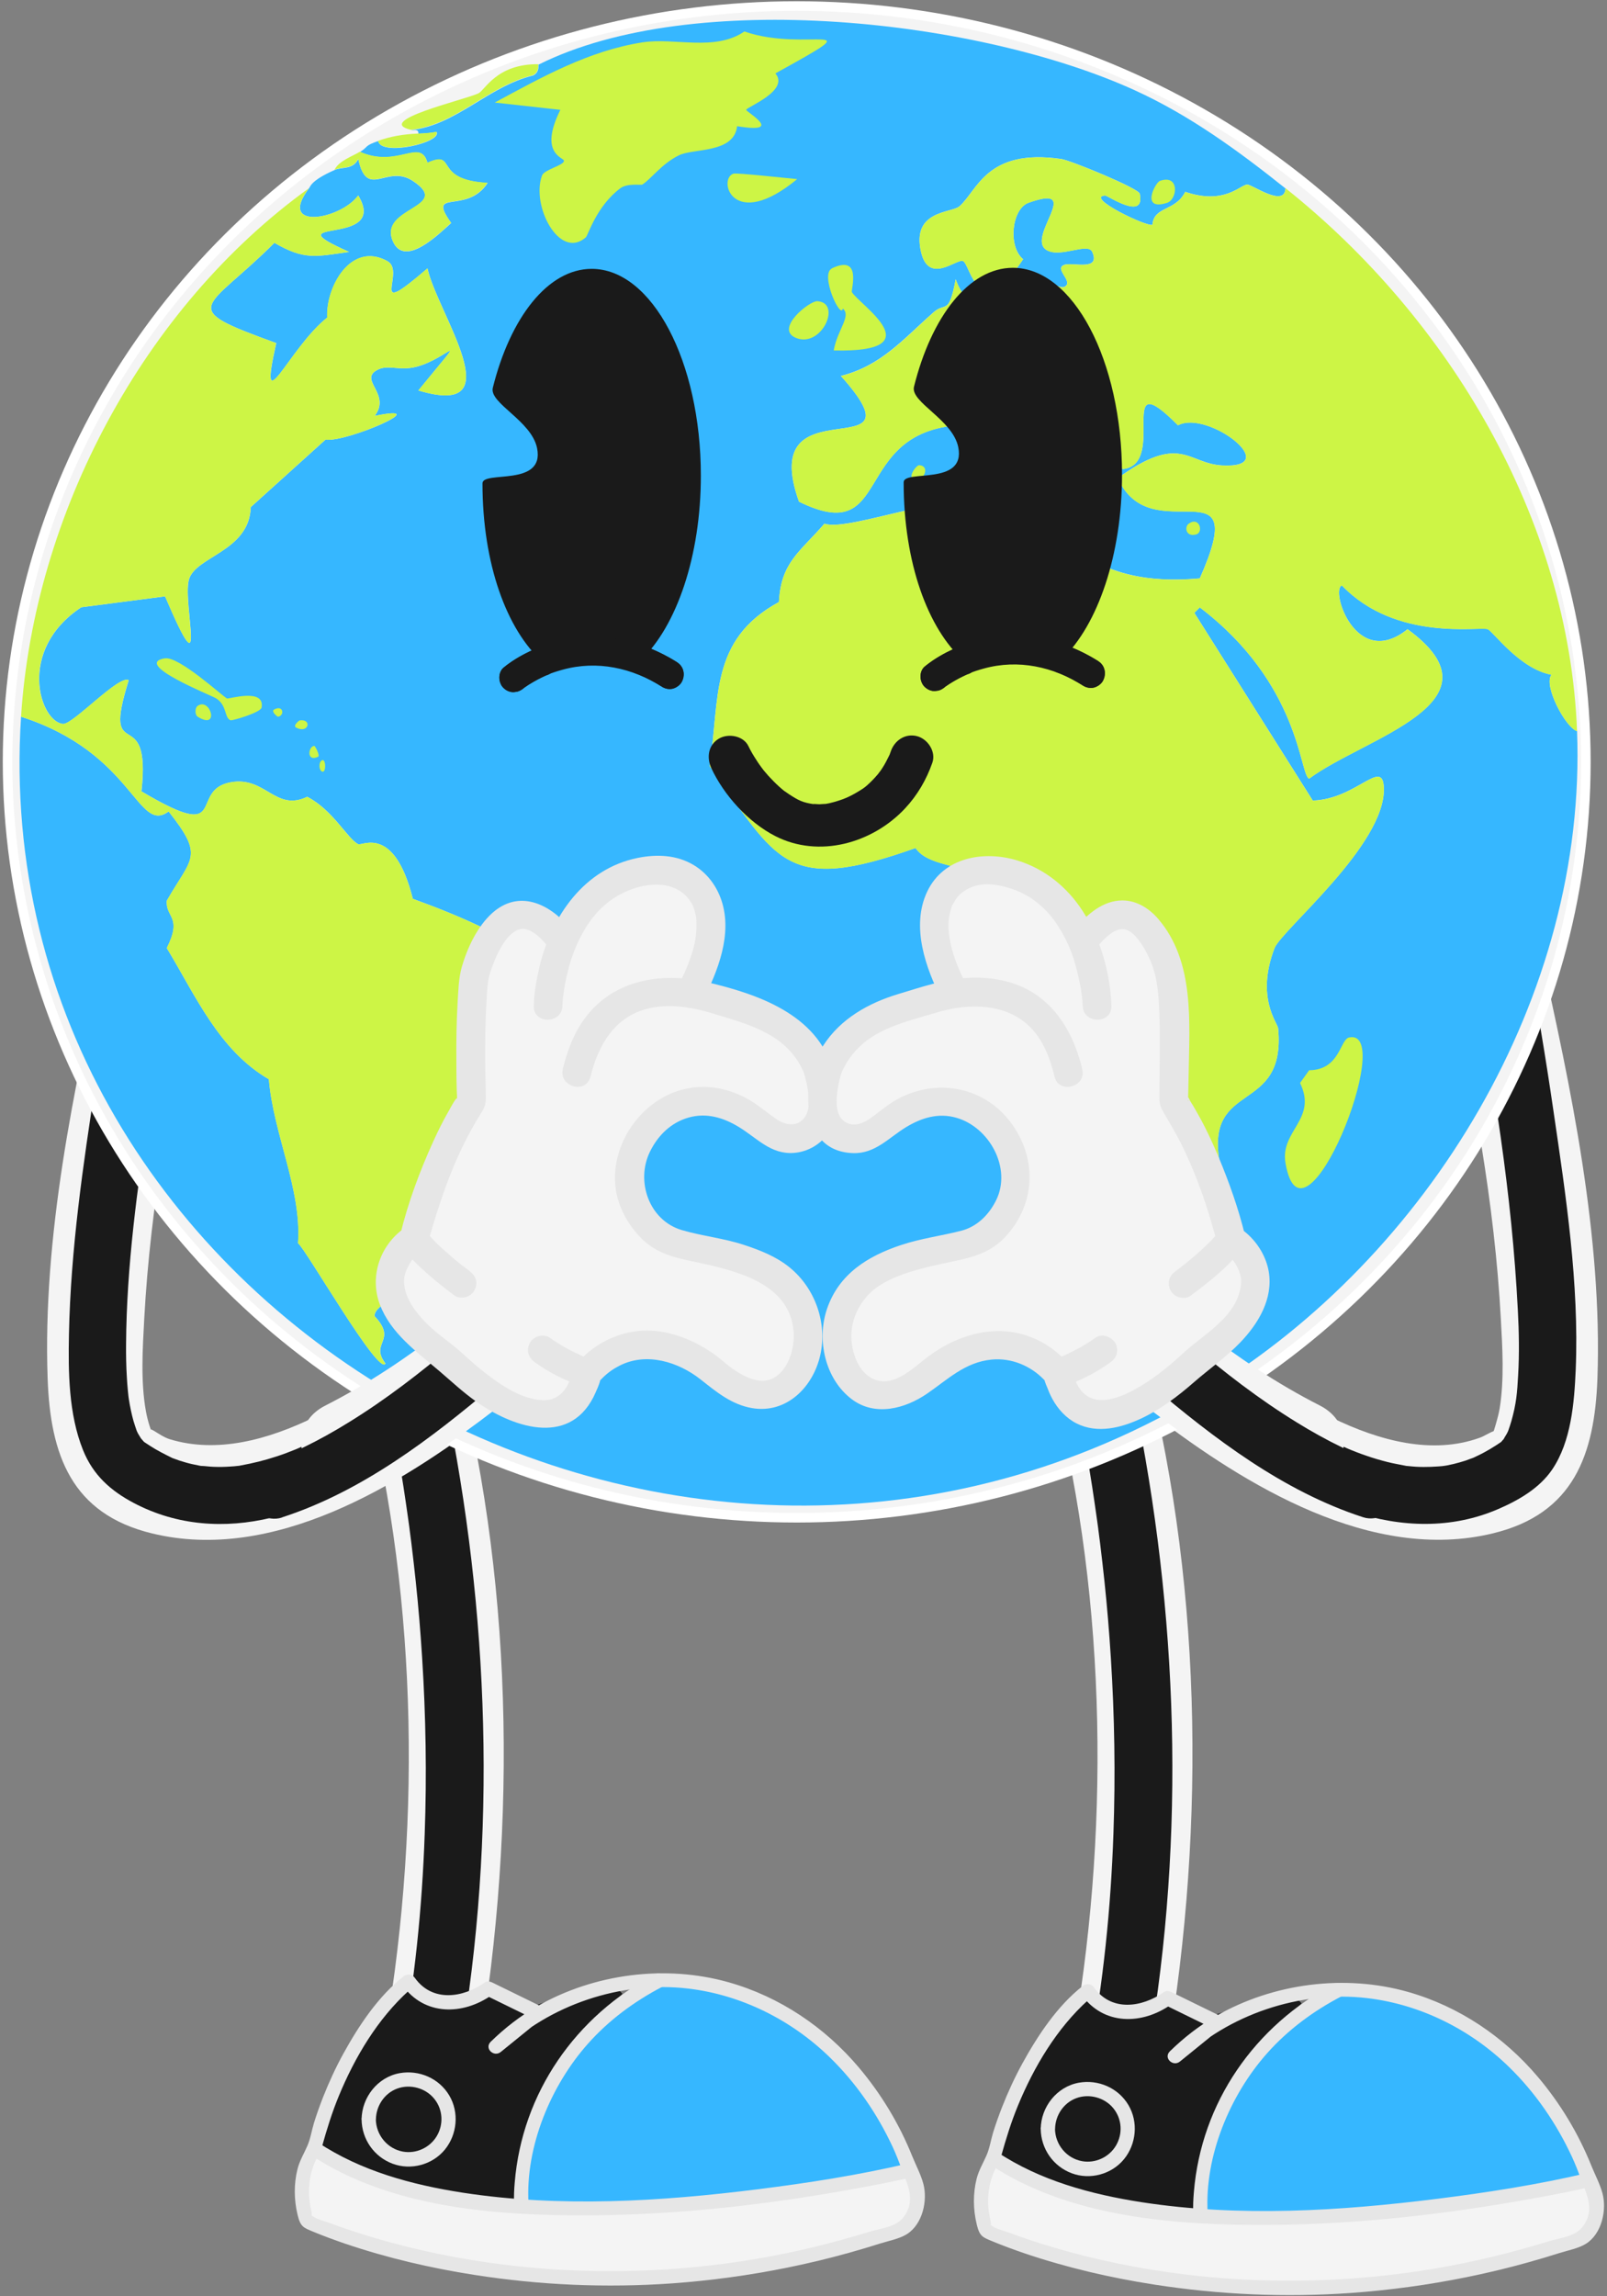 <?xml version="1.0" encoding="UTF-8"?><svg xmlns="http://www.w3.org/2000/svg" width="168" height="240" viewBox="0 0 168 240"><rect x="0" y="0" width="168" height="240" fill="#808080" stroke="none"/><defs><style>.cls-1{stroke:#fff;stroke-miterlimit:10;}.cls-1,.cls-2{fill:#f4f4f4;}.cls-3{fill:#cdf545;}.cls-4{fill:#36b7ff;}.cls-5{fill:#1a1a1a;}.cls-6{fill:#e6e6e6;}</style></defs><g id="legs"><path class="cls-2" d="M110.23,145.65c5.55,22.01,5.79,46.44,1.74,68.64-1.15,6.29,8.49,8.99,9.64,2.66,4.38-24.02,4.26-50.15-1.74-73.96-1.57-6.24-11.22-3.59-9.64,2.66h0Z"/><path class="cls-2" d="M38.23,145.65c5.55,22.01,5.79,46.44,1.74,68.64-1.15,6.29,8.49,8.99,9.64,2.66,4.38-24.02,4.26-50.15-1.74-73.96-1.57-6.24-11.22-3.59-9.64,2.66h0Z"/><path class="cls-5" d="M40.16,145.12c1.14,4.49,1.88,9.11,2.52,13.69.03.21.2,1.43.13.97.07.51.13,1.02.2,1.54.16,1.31.31,2.62.45,3.93.28,2.66.5,5.32.67,7.99.39,6.13.49,12.29.27,18.43-.27,7.78-1.06,15.52-2.5,23.17-.3,1.59.44,3.24,2.1,3.69,1.46.4,3.39-.49,3.69-2.1,4.2-22.39,3.65-45.8-.71-68.14-.31-1.59-.63-3.18-1.03-4.75-.95-3.74-6.74-2.16-5.79,1.6h0Z"/><path class="cls-5" d="M112.16,145.12c1.14,4.49,1.88,9.11,2.52,13.69.03.21.2,1.43.13.97.07.51.13,1.02.2,1.54.16,1.31.31,2.62.45,3.93.28,2.66.5,5.32.67,7.99.39,6.13.49,12.29.27,18.43-.27,7.78-1.06,15.52-2.5,23.17-.3,1.59.44,3.24,2.1,3.69,1.46.4,3.39-.49,3.69-2.1,4.2-22.39,3.65-45.8-.71-68.14-.31-1.59-.63-3.18-1.03-4.75-.95-3.74-6.74-2.16-5.79,1.6h0Z"/></g><g id="shoes"><path class="cls-5" d="M41.92,207s3.95,5.58,9.16.85l4.45,1.9,8.24-2.75,1.3,1.38-3.4,4.16-5.69,8.99-1.38,6.15-.11,2.58s-15.09.74-21.65-5.7l3.52-9.22,3.92-6.21,1.63-2.13Z"/><path class="cls-4" d="M54.29,231.13l.31-3.45s1.51-4.1,1.1-5.33,2.18-5,2.18-5l2.91-3.9,4.28-4.11,3.27-2.33s12.36-.87,18.66,7.63l3.4,3.39,3.57,5.94,1.42,3.35-2.1-.19-8,2-18,2"/><path class="cls-2" d="M34.2,225.7s13.5,6.75,29.8,5.09c0,0,27.63-2.72,30.47-3.69,0,0,2.03,1.66.93,5.34,0,0-31.5,12.74-63.3-.28,0,0-2.2-3.88,0-6.46l.76-1.14,1.34,1.14Z"/><path class="cls-6" d="M42.2,206.56c-2.66,2.08-4.72,5.2-6.32,8.11-.8,1.46-1.5,2.98-2.11,4.53-.34.87-.66,1.76-.94,2.66-.24.78-.37,1.67-.69,2.4-.36.83-.81,1.55-1.04,2.45-.39,1.56-.37,3.21.01,4.78.3,1.26.62,1.34,1.65,1.77,1.11.46,2.24.87,3.37,1.26,4.38,1.48,8.92,2.54,13.49,3.25,6.83,1.07,13.77,1.37,20.67.88,4.03-.29,8.04-.84,12-1.64,2.18-.44,4.35-.96,6.49-1.56,1.08-.3,2.15-.62,3.22-.96.89-.28,2.03-.49,2.82-.99,1.64-1.05,2.17-3.5,1.71-5.25-.25-.95-.79-1.97-1.17-2.91-1.35-3.36-3.25-6.5-5.58-9.26-3.56-4.21-8.26-7.38-13.58-8.89-6.63-1.88-14.08-.91-20.06,2.51-1.77,1.02-3.38,2.27-4.84,3.7-.7.69.33,1.66,1.06,1.06,1.46-1.19,2.93-2.37,4.39-3.56.36-.29.25-.98-.15-1.18-1.72-.84-3.43-1.68-5.15-2.52-.23-.11-.53-.16-.76,0-2.32,1.63-5.51,2.08-7.33-.49-.55-.78-1.85-.03-1.3.76,2.29,3.23,6.32,3.19,9.38,1.03h-.76c1.72.84,3.43,1.68,5.15,2.52l-.15-1.18c-1.46,1.19-2.93,2.37-4.39,3.56l1.06,1.06c5.03-4.92,12.59-7.45,19.6-6.62,5.56.66,10.78,3.28,14.78,7.17,2.76,2.68,4.97,5.9,6.59,9.38.37.8.68,1.61.99,2.43.67,1.74,1.42,3.31.1,4.97-.78.98-2.36,1.11-3.52,1.47-1.95.6-3.92,1.14-5.91,1.62-3.97.95-8,1.64-12.06,2.04-6.6.66-13.28.61-19.87-.18-4.76-.57-9.48-1.52-14.07-2.89-1.44-.43-2.86-.9-4.27-1.42-.66-.25-1.59-.45-2.05-.82-.05-.04-.13-.04-.17-.08,0,0-.03,0-.03-.02.28.32.02-.74,0-.83-.3-1.5-.18-3.11.39-4.53.25-.64.64-1.15.82-1.82.5-1.78,1.04-3.54,1.75-5.26,1.67-4.05,4.06-8.07,7.34-11.03.16-.14.32-.29.49-.42.76-.59-.31-1.65-1.06-1.06Z"/><path class="cls-6" d="M55.25,230.26c-.33-5.92,2.34-12.29,6.2-16.64,2.2-2.48,4.86-4.44,7.79-5.97.86-.45.1-1.74-.76-1.3-8.3,4.35-13.9,12.39-14.67,21.77-.06.71-.1,1.43-.06,2.14.05.96,1.55.97,1.5,0h0Z"/><path class="cls-6" d="M94.93,226.12c-5.15,1.21-10.41,2.03-15.66,2.69-10.18,1.28-20.72,1.93-30.91.36-5.29-.82-10.64-2.26-15.14-5.26-.81-.54-1.56.76-.76,1.3,8.38,5.58,19.44,6.38,29.21,6.33,9.34-.05,18.69-1.13,27.87-2.81,1.93-.35,3.86-.72,5.77-1.17.94-.22.54-1.67-.4-1.45h0Z"/><path class="cls-6" d="M37.8,221.52c.03,2.07,1.3,3.89,3.23,4.62s4.18.11,5.47-1.46,1.53-3.89.46-5.68-3.15-2.68-5.18-2.32c-2.31.42-3.95,2.53-3.98,4.83-.01.97,1.49.97,1.5,0,.02-1.41.89-2.73,2.23-3.22s2.95-.07,3.87,1.07.98,2.69.26,3.9-2.16,1.87-3.54,1.62c-1.63-.3-2.8-1.73-2.83-3.38-.01-.96-1.51-.97-1.5,0Z"/><path class="cls-5" d="M112.92,208s3.95,5.58,9.16.85l4.45,1.9,8.24-2.75,1.3,1.38-3.4,4.16-5.69,8.99-1.38,6.15-.11,2.58s-15.09.74-21.65-5.7l3.52-9.22,3.92-6.21,1.63-2.13Z"/><path class="cls-4" d="M125.29,232.13l.31-3.45s1.51-4.1,1.1-5.33,2.18-5,2.18-5l2.91-3.9,4.28-4.11,3.27-2.33s12.36-.87,18.66,7.63l3.4,3.39,3.57,5.94,1.42,3.35-2.1-.19-8,2-18,2"/><path class="cls-2" d="M105.2,226.7s13.5,6.75,29.8,5.09c0,0,27.63-2.72,30.47-3.69,0,0,2.03,1.66.93,5.34,0,0-31.5,12.74-63.3-.28,0,0-2.2-3.88,0-6.46l.76-1.14,1.34,1.14Z"/><path class="cls-6" d="M113.2,207.56c-2.66,2.08-4.72,5.2-6.32,8.11-.8,1.46-1.5,2.98-2.11,4.53-.34.87-.66,1.76-.94,2.66-.24.78-.37,1.67-.69,2.4-.36.83-.81,1.55-1.04,2.45-.39,1.56-.37,3.21.01,4.78.3,1.26.62,1.34,1.65,1.77,1.11.46,2.24.87,3.37,1.26,4.38,1.48,8.92,2.54,13.49,3.25,6.83,1.07,13.77,1.37,20.67.88,4.03-.29,8.04-.84,12-1.64,2.18-.44,4.35-.96,6.49-1.56,1.08-.3,2.15-.62,3.22-.96.89-.28,2.03-.49,2.82-.99,1.64-1.05,2.17-3.5,1.71-5.25-.25-.95-.79-1.97-1.17-2.91-1.35-3.36-3.25-6.5-5.58-9.26-3.56-4.21-8.26-7.38-13.58-8.89-6.63-1.88-14.08-.91-20.06,2.51-1.77,1.02-3.38,2.27-4.84,3.7-.7.69.33,1.66,1.06,1.06,1.46-1.19,2.93-2.37,4.39-3.56.36-.29.25-.98-.15-1.18-1.72-.84-3.43-1.68-5.15-2.52-.23-.11-.53-.16-.76,0-2.32,1.63-5.51,2.08-7.33-.49-.55-.78-1.85-.03-1.3.76,2.29,3.23,6.32,3.19,9.38,1.03h-.76c1.72.84,3.43,1.68,5.15,2.52l-.15-1.18c-1.46,1.19-2.93,2.37-4.39,3.56l1.06,1.06c5.03-4.92,12.59-7.45,19.6-6.62,5.56.66,10.78,3.28,14.78,7.17,2.76,2.68,4.97,5.9,6.59,9.38.37.8.68,1.61.99,2.43.67,1.74,1.42,3.31.1,4.97-.78.98-2.36,1.11-3.52,1.47-1.95.6-3.92,1.14-5.91,1.62-3.97.95-8,1.64-12.06,2.04-6.6.66-13.28.61-19.87-.18-4.76-.57-9.48-1.52-14.07-2.89-1.44-.43-2.86-.9-4.27-1.42-.66-.25-1.59-.45-2.05-.82-.05-.04-.13-.04-.17-.08,0,0-.03,0-.03-.02.28.32.02-.74,0-.83-.3-1.5-.18-3.11.39-4.53.25-.64.64-1.15.82-1.82.5-1.78,1.04-3.54,1.75-5.26,1.67-4.05,4.06-8.07,7.34-11.03.16-.14.32-.29.49-.42.76-.59-.31-1.65-1.06-1.06Z"/><path class="cls-6" d="M126.25,231.26c-.33-5.92,2.34-12.29,6.2-16.64,2.2-2.48,4.86-4.44,7.79-5.97.86-.45.1-1.74-.76-1.3-8.3,4.35-13.9,12.39-14.67,21.77-.06.71-.1,1.43-.06,2.14.05.96,1.55.97,1.5,0h0Z"/><path class="cls-6" d="M165.93,227.12c-5.15,1.21-10.41,2.03-15.66,2.69-10.18,1.28-20.72,1.93-30.91.36-5.29-.82-10.64-2.26-15.14-5.26-.81-.54-1.56.76-.76,1.3,8.38,5.58,19.44,6.38,29.21,6.33,9.34-.05,18.69-1.13,27.87-2.81,1.93-.35,3.86-.72,5.77-1.17.94-.22.54-1.67-.4-1.45h0Z"/><path class="cls-6" d="M108.8,222.52c.03,2.07,1.3,3.89,3.23,4.62s4.18.11,5.47-1.46,1.53-3.89.46-5.68-3.15-2.68-5.18-2.32c-2.31.42-3.95,2.53-3.98,4.83-.01.97,1.49.97,1.5,0,.02-1.41.89-2.73,2.23-3.22s2.95-.07,3.87,1.07.98,2.69.26,3.9-2.16,1.87-3.54,1.62c-1.63-.3-2.8-1.73-2.83-3.38-.01-.96-1.51-.97-1.5,0Z"/></g><g id="arms"><path class="cls-2" d="M10.97,99.3c-3.25,14.44-6.52,29.93-5.99,44.78.28,7.98,2.49,14.15,10.92,16.19,12.68,3.08,25.85-5,35.42-12.32,5.05-3.86.07-12.54-5.05-8.63-7.18,5.48-18.71,14.11-28.53,11.1-1.17-.36-2.56-1.77-1.74-.48-.16-.24-.54-1.31-.74-2.41-.57-3.14-.35-6.53-.18-9.69.65-12.05,2.89-24.12,5.53-35.87,1.41-6.27-8.23-8.94-9.64-2.66h0Z"/><path class="cls-5" d="M12.4,99.33c-.89,4.54-1.66,9.11-2.37,13.69-1.35,8.72-2.64,17.57-2.82,26.4-.08,3.99-.04,8.38,1.47,12.14,1.05,2.61,2.88,4.25,5.33,5.54,4.49,2.36,9.49,2.71,14.39,1.52,9.08-2.21,17.04-8.46,24.02-14.37,1.24-1.05,1.08-3.16,0-4.24-1.23-1.23-3-1.05-4.24,0-3.48,2.95-7.1,5.74-10.98,8.14-1.5.92-3.03,1.79-4.61,2.56-.36.17-.72.34-1.08.51-.18.08-.35.16-.53.23.11-.05.48-.2-.06.03-.66.27-1.32.52-2,.74-1.24.41-2.5.72-3.78.95-.78.14.5-.04-.26.04-.27.03-.55.06-.82.07-.56.04-1.12.05-1.68.03-.47-.01-.93-.09-1.4-.1.06,0,.59.11-.1-.02-.26-.05-.52-.1-.78-.16-.45-.1-.89-.23-1.33-.37-.21-.07-.42-.15-.64-.23-.73-.26.43.22-.13-.05-.79-.39-1.57-.78-2.31-1.26-.18-.12-.36-.24-.55-.36-.09-.06-.17-.14-.27-.19-.27-.13.27.42.2.15,0,0-.65-.77-.32-.31.27.36-.23-.42-.31-.56-.07-.13-.13-.27-.19-.4.05.1.2.59.03.06-.11-.33-.22-.65-.32-.98-.21-.75-.37-1.52-.49-2.3-.09-.62-.04-.31-.03-.18-.03-.23-.05-.46-.07-.68-.05-.48-.08-.96-.11-1.45-.07-1.14-.09-2.28-.08-3.42.05-8.19,1.19-16.39,2.39-24.35.77-5.09,1.61-10.18,2.6-15.24.31-1.59-.45-3.24-2.1-3.69-1.47-.4-3.38.5-3.69,2.1h0Z"/><path class="cls-2" d="M151.37,101.96c2.64,11.76,4.88,23.83,5.53,35.87.17,3.07.37,6.32-.12,9.37-.15.93-.65,2.48-.68,2.54-.22.39,1.11-.49.24-.23-.57.17-1.12.58-1.7.78-9.79,3.48-21.79-5.53-28.93-10.98-5.11-3.91-10.1,4.78-5.05,8.63,9.58,7.32,22.74,15.4,35.42,12.32,8.43-2.04,10.63-8.21,10.92-16.19.52-14.85-2.75-30.34-5.99-44.78-1.41-6.28-11.05-3.62-9.64,2.66h0Z"/><path class="cls-5" d="M153.8,100.92c2.35,11.95,4.26,23.89,4.88,36.03.12,2.26.16,4.53.03,6.79-.1,1.86-.19,2.96-.71,4.8-.09.33-.21.65-.32.98-.05.15-.25.51.03-.06-.07.13-.12.27-.19.4-.12.21-.26.41-.37.63-.18.35.39-.4.12-.14-.1.09-.23.22-.31.33-.21.31.5-.32-.06.05-.18.12-.36.25-.54.36-.39.25-.79.49-1.2.71-.36.2-.74.37-1.11.55-.7.34.42-.13-.05.02-.27.09-.53.2-.79.29-.41.13-.82.25-1.24.35-.23.05-.46.1-.69.15-.37.07-.89.11-.18.05-1.02.09-2.03.15-3.06.09-.27-.02-.55-.04-.82-.07-.84-.08.25.07-.26-.03-.63-.13-1.26-.23-1.89-.39-.76-.19-1.51-.41-2.25-.67-.33-.11-.66-.23-.99-.36-.17-.06-.34-.13-.51-.2-.03-.01-.85-.36-.32-.13-1.72-.75-3.39-1.63-5.02-2.58-4.34-2.55-8.35-5.62-12.19-8.87-1.24-1.05-3.03-1.21-4.24,0-1.07,1.07-1.24,3.19,0,4.24,6.53,5.53,13.68,11.02,21.91,13.76,4.99,1.66,10.29,1.83,15.15-.27,2.14-.92,4.33-2.18,5.66-4.14,1.99-2.94,2.31-6.99,2.46-10.43.37-8.98-1.02-18.14-2.32-27-.82-5.63-1.75-11.25-2.84-16.84-.31-1.59-2.21-2.5-3.69-2.1-1.66.46-2.41,2.1-2.1,3.69h0Z"/></g><g id="white_circle"><ellipse class="cls-1" cx="83.29" cy="79.63" rx="82.5" ry="79"/></g><g id="Earth"><path class="cls-3" d="M56.29,6.72c-.06.03.15.77-.57,1.14-4.71,1.15-8.03,5.19-12.76,5.71-3.94-.94,5.57-3.12,7.05-3.81.7-.33,1.89-3.1,6.29-3.05Z"/><path class="cls-4" d="M134.39,19.67c-.08,2.08-3.48-.4-4-.38-.74.02-2.36,2.16-6.48.76-1.05,2.07-3.26,1.48-3.43,3.43-.48.31-7.11-2.88-4.95-3.05.23-.02,4.24,2.73,3.62-.19-.12-.56-7.22-3.48-8.19-3.62-7.88-1.15-8.78,3.34-10.67,4.95-.83.71-5.01.39-4,4.76.8,3.47,3.72.68,4.38.95.79.32,1.58,6.93,6.29-.19-1.61-1.32-1.2-5.27.57-5.9,5.92-2.11-.36,3.63,1.9,4.95,1.45.85,4.3-.85,4.76.19.89,2.02-1.98,1.08-2.86,1.33-1.27.37.95,1.74,0,2.29-.59.34-1.81-.79-1.9-.76-.56.17-7.25,6.37-9.52,0-.7,3.8-1.07,2.36-2.29,3.43-3.21,2.82-5.46,5.59-9.71,6.67,9.1,10.18-8.97.33-4.38,13.14,9.88,4.85,5.35-7.22,16.76-8,12.41,9.7,3.72,5.01,3.62,7.05,0,.18,2.51,1.78,2.86,2.1-.42-2.69,1.81-1.34,2.48-4.38-10.77-7.9-4.93-8.11.38-1.52.71.88,3.28,6.56,4,6.67,3.85.57-.24-4.47-.19-4.76.37-2.38,3.72-.53,4-.57,4.68-.61-.97-11.31,5.71-4.57,3.1-1.67,11.22,4.58,4.57,4.19-3.56-.21-4.32-3.41-10.86,1.33,3.52,7.86,14.12-2.03,8.57,10.48-12.06,1.07-11.67-5.4-14.48.38-12.47-4.36-7.68-5.39-8.57-7.43-1.26-2.9-13.55,2.28-16.19,1.33-2.55,2.95-4.55,4.03-4.76,8.19-7.29,3.97-6.16,10.06-7.24,17.14,7.11,9.93,7.89,13.42,21.52,8.57,1.32,1.92,4.85,1.65,5.9,2.86,2.03,2.32-.35,4.15,0,5.71.05.22,2.69,2.65,3.05,3.43,5.76,12.43-5.21,11.04,2.29,20.57-.98,5.43,4.52,7.95,3.05,12.19.42,1.66,6.9.61,8.19.19,5.34-1.75,5.56-9.33,9.33-12-1.6-8.81,6.95-4.97,6.1-14.1-.05-.57-2.36-3.21-.38-8.38.72-1.89,11.66-10.83,11.43-16.76-.12-3.19-2.86,1.19-7.43,1.33l-12.38-19.62.57-.57c10.55,8.03,10.42,17.51,11.43,17.9,5.78-4.3,20.79-7.97,10.29-15.62-5.42,4.35-8.12-4.18-6.86-4.57,5.67,5.92,14.44,4.25,15.24,4.57.57.23,3.34,4.16,6.67,4.76-.88,1.07,1.43,5.49,2.67,5.9,1.05,27.66-15.48,54.83-38.67,68.95C70.66,179.21-1.77,136.9,2.2,74.91c11.81,3.79,12.16,12.33,15.43,9.9,3.76,4.76,2.43,4.75-.19,9.33-.14,1.77,1.66,1.65,0,4.95,3,4.95,5.44,10.67,10.67,13.71.49,5.78,3.45,11.53,3.05,17.14.81.59,8.49,13.99,9.14,12.57-1.69-2.2,1.3-2.35-1.14-4.95-.02-1.17,2.48-1.57.76-2.67,5.12-1.6,2.56-4.39,6.1-6.1.06-4.2,3.22-3.42,2.67-9.9,1.67-2.13,4.07-.5,5.33-3.43.79-2.93.07-6.92.38-8,.66-2.26,10.5-5.62-11.24-13.52-1.95-7.76-5.3-5.5-5.71-5.71-1.13-.57-2.66-3.59-5.33-4.95-3.34,1.59-4.36-2.18-8-1.52-4.48.81.05,6.52-9.33.95,1.07-9.68-4.26-2.29-1.33-11.62-.99-.61-5.84,4.65-6.86,4.57-2.4-.18-4.9-7.69,1.9-12.19l8.76-1.14c4.55,10.66,1.83.83,2.48-1.71.63-2.48,6.32-2.94,6.48-7.62l7.81-7.05c2.16.33,11.75-3.84,5.14-2.48,1.74-2.26-1.61-3.71.19-4.76,1.2-.7,2.32.11,4.19-.38,3.31-.87,5.76-4.34.19,2.48,10.05,3.03,1.97-8.08.95-12.76-6.46,5.57-2.17.35-4.19-.76-3.82-2.11-6.45,2.75-6.29,5.9-4.05,3.22-7.3,11.43-5.33,2.67-10.57-3.83-7.39-3.29-.19-10.48,3.15,1.82,4.26,1.45,7.81.95-8.44-3.76,4.29-.38.95-5.9-1.85,2.54-8.53,3.7-5.14-.76.13-.1.08-.76,2.67-1.9.83-.37,1.87.01,2.48-1.14.93,4.3,2.98.47,5.71,2.29,4.22,2.8-3.63,2.72-2.1,6.29,1.23,2.86,4.87-.81,6.1-1.9-2.64-3.72,1.62-.79,3.81-4.19-5.83-.28-3.1-3.49-6.29-2.1-.73-2.66-3.08.61-7.05-1.14.94-.59.4-.62,1.9-1.14.28,1.63,6.7.17,6.1-.95-.65.13-1.23.16-1.9.19.02-.57-.45-.31-.76-.38,4.73-.52,8.05-4.56,12.76-5.71.72-.37.51-1.11.57-1.14,16.2-8.09,46.11-4.7,62.29,2.67,5.8,2.64,10.87,6.35,15.81,10.29Z"/><path class="cls-3" d="M37.63,15.86c3.96,1.75,6.31-1.52,7.05,1.14,3.18-1.4.45,1.81,6.29,2.1-2.19,3.4-6.45.48-3.81,4.19-1.22,1.09-4.86,4.76-6.1,1.9-1.54-3.57,6.32-3.49,2.1-6.29-2.74-1.82-4.78,2.02-5.71-2.29-.61,1.15-1.65.77-2.48,1.14.44-.94,1.93-1.44,2.67-1.9Z"/><path class="cls-3" d="M39.53,14.72c1.31-.46,2.54-.69,4.19-.76.67-.03,1.25-.06,1.9-.19.61,1.12-5.81,2.58-6.1.95Z"/><path class="cls-3" d="M77.82,3.29c6.54,2.27,13.9-1.49,3.24,4.38,1.53,1.81-3.04,3.53-3.05,3.81,0,.23,4.13,2.54-.95,1.71-.32,2.87-4.6,2.29-6.1,3.05-1.82.91-2.85,2.43-3.81,3.05-.13.09-1.54-.17-2.29.38-2.52,1.88-3.38,4.94-3.62,5.14-2.77,2.42-5.75-3.36-4.57-6.48.23-.61,2.29-1.05,2.29-1.52,0-.36-2.68-.71-.38-5.33l-6.86-.76c4.95-2.67,9.82-5.41,15.43-6.29,3.36-.53,7.58.98,10.67-1.14Z"/><path class="cls-3" d="M141.06,108.43c4.98-1-4.85,23.67-6.67,13.14-.59-3.4,3.37-4.58,1.52-8.38l.95-1.33c3.24-.03,3.21-3.23,4.19-3.43Z"/><path class="cls-3" d="M86.96,28.05c3.21-1.53,1.98,2.28,2.1,2.48.74,1.3,8.68,6.34-1.9,6.1.37-2.16,1.88-3.61.95-4.38-.22,1.19-2.42-3.58-1.14-4.19Z"/><path class="cls-3" d="M17.25,68.81c1.47-.24,6.12,4.05,6.48,4.19.2.08,3.98-1.13,3.62.95-.09.52-3.07,1.39-3.24,1.33-.67-.22-.35-1.56-1.52-2.29-.57-.35-8.84-3.62-5.33-4.19Z"/><path class="cls-3" d="M76.67,18.15c.32-.11,5.64.48,6.67.57-6.74,5.55-8.34.01-6.67-.57Z"/><path class="cls-3" d="M85.44,31.48c2.64.15.41,5.01-2.29,3.81-2.14-.96,1.47-3.85,2.29-3.81Z"/><path class="cls-3" d="M121.25,18.91c2.09-.75,1.86,1.94.76,2.29-2.82.9-1.23-2.12-.76-2.29Z"/><path class="cls-3" d="M100.29,45.96c.75-.16,1.35,4.21,0,4.57v-4.57Z"/><path class="cls-3" d="M20.67,73.77c1.33-.91,2.34,2.6,0,1.14-.31-.19-.31-.93,0-1.14Z"/><path class="cls-3" d="M96.1,48.62c1.13.07.56,1.58-.38,1.52-1.03-.06.06-1.54.38-1.52Z"/><path class="cls-3" d="M124.29,54.72c1.11-.77,1.56.92.76,1.14-1.09.3-1.26-.8-.76-1.14Z"/><path class="cls-3" d="M31.34,75.29c1.32-.17.92,1.44-.38.76-.38-.2.3-.75.38-.76Z"/><path class="cls-3" d="M32.87,77.96c.06,0,.63,1.03.38,1.14-1.27.58-1.01-1.15-.38-1.14Z"/><path class="cls-3" d="M28.67,74.15c.98-.52,1.1.68.38.76-.04,0-.77-.56-.38-.76Z"/><path class="cls-3" d="M33.63,79.48c.47-.32.5,1.46,0,1.14-.29-.18-.33-.92,0-1.14Z"/><path class="cls-3" d="M134.39,19.67c17.04,13.56,29.63,34.54,30.48,56.76-1.24-.42-3.55-4.83-2.67-5.9-3.33-.6-6.1-4.53-6.67-4.76-.8-.32-9.56,1.35-15.24-4.57-1.26.39,1.44,8.92,6.86,4.57,10.5,7.65-4.51,11.32-10.29,15.62-1.01-.39-.88-9.88-11.43-17.9l-.57.57,12.38,19.62c4.57-.14,7.31-4.52,7.43-1.33.23,5.93-10.71,14.87-11.43,16.76-1.98,5.17.33,7.81.38,8.38.86,9.13-7.7,5.29-6.1,14.1-3.77,2.67-4,10.25-9.33,12-1.29.42-7.77,1.47-8.19-.19,1.47-4.24-4.03-6.76-3.05-12.19-7.5-9.53,3.48-8.15-2.29-20.57-.36-.78-3-3.2-3.05-3.43-.35-1.57,2.03-3.39,0-5.71-1.05-1.2-4.58-.94-5.9-2.86-13.64,4.85-14.42,1.36-21.52-8.57,1.08-7.08-.05-13.18,7.24-17.14.21-4.16,2.21-5.24,4.76-8.19,2.64.95,14.93-4.23,16.19-1.33.89,2.04-3.89,3.06,8.57,7.43,2.8-5.78,2.41.69,14.48-.38,5.55-12.5-5.05-2.62-8.57-10.48,6.54-4.75,7.3-1.54,10.86-1.33,6.65.39-1.47-5.86-4.57-4.19-6.69-6.74-1.03,3.96-5.71,4.57-.28.04-3.63-1.8-4,.57-.05.3,4.04,5.33.19,4.76-.72-.11-3.29-5.79-4-6.67-5.31-6.59-11.15-6.38-.38,1.52-.67,3.04-2.89,1.69-2.48,4.38-.34-.31-2.87-1.92-2.86-2.1.11-2.03,8.79,2.65-3.62-7.05-11.41.78-6.88,12.85-16.76,8-4.59-12.82,13.48-2.97,4.38-13.14,4.26-1.07,6.51-3.84,9.71-6.67,1.22-1.07,1.58.37,2.29-3.43,2.28,6.37,8.96.17,9.52,0,.1-.03,1.31,1.1,1.9.76.95-.54-1.27-1.91,0-2.29.88-.26,3.75.69,2.86-1.33-.46-1.04-3.31.66-4.76-.19-2.27-1.33,4.02-7.06-1.9-4.95-1.77.63-2.18,4.59-.57,5.9-4.71,7.12-5.5.51-6.29.19-.66-.27-3.58,2.52-4.38-.95-1.01-4.37,3.17-4.06,4-4.76,1.89-1.61,2.79-6.11,10.67-4.95.97.14,8.07,3.06,8.19,3.62.62,2.92-3.38.17-3.62.19-2.16.17,4.48,3.35,4.95,3.05.17-1.94,2.37-1.36,3.43-3.43,4.11,1.4,5.74-.74,6.48-.76.52-.01,3.92,2.46,4,.38Z"/><path class="cls-3" d="M2.2,74.91c1.36-21.17,12.77-42.75,30.1-55.24-3.39,4.47,3.29,3.3,5.14.76,3.34,5.52-9.39,2.15-.95,5.9-3.55.5-4.66.87-7.81-.95-7.19,7.19-10.38,6.65.19,10.48-1.97,8.76,1.29.55,5.33-2.67-.17-3.16,2.46-8.02,6.29-5.9,2.02,1.11-2.27,6.34,4.19.76,1.02,4.68,9.1,15.79-.95,12.76,5.57-6.81,3.12-3.35-.19-2.48-1.87.49-2.99-.32-4.19.38-1.8,1.05,1.55,2.5-.19,4.76,6.61-1.37-2.98,2.81-5.14,2.48l-7.81,7.05c-.15,4.68-5.85,5.14-6.48,7.62-.65,2.55,2.07,12.37-2.48,1.71l-8.76,1.14c-6.81,4.5-4.31,12.01-1.9,12.19,1.02.07,5.87-5.18,6.86-4.57-2.92,9.32,2.4,1.94,1.33,11.62,9.38,5.57,4.85-.14,9.33-.95,3.64-.66,4.66,3.12,8,1.52,2.67,1.37,4.2,4.38,5.33,4.95.42.21,3.77-2.05,5.71,5.71,21.74,7.9,11.9,11.27,11.24,13.52-.31,1.08.41,5.07-.38,8-1.26,2.93-3.66,1.3-5.33,3.43.55,6.48-2.6,5.7-2.67,9.9-3.53,1.7-.97,4.49-6.1,6.1,1.71,1.1-.79,1.5-.76,2.67,2.44,2.6-.55,2.75,1.14,4.95-.65,1.42-8.33-11.98-9.14-12.57.4-5.61-2.56-11.36-3.05-17.14-5.23-3.04-7.66-8.76-10.67-13.71,1.66-3.3-.14-3.18,0-4.95,2.62-4.58,3.95-4.58.19-9.33-3.27,2.43-3.62-6.12-15.43-9.9Z"/><path class="cls-3" d="M24.87,83.29c.68-.36.8,1.27.38,1.52-.18.1-1.02-1.19-.38-1.52Z"/></g><g id="arms-2"><path class="cls-2" d="M39.07,155.53c4.46-2.27,8.59-5.05,12.54-8.1,2.13-1.65,3.28-4.3,1.79-6.84-1.23-2.1-4.69-3.45-6.84-1.79-3.95,3.05-8.09,5.84-12.54,8.1-5.74,2.92-.68,11.55,5.05,8.63h0Z"/><path class="cls-5" d="M29.49,158.59c8.36-2.71,15.61-8.25,22.23-13.86,1.24-1.05,1.08-3.16,0-4.24-1.23-1.23-3-1.05-4.24,0-3.52,2.98-7.08,5.74-11.04,8.18-1.52.94-3.07,1.81-4.68,2.59-.37.18-.74.35-1.12.52-.18.08-.36.16-.55.24.62-.28.1-.04-.04.01-.72.28-1.44.55-2.17.79-1.54.5-2.54,2.08-2.1,3.69.42,1.51,2.14,2.6,3.69,2.1h0Z"/><path class="cls-2" d="M137.96,146.89c-4.46-2.27-8.59-5.05-12.54-8.1-2.14-1.65-5.6-.33-6.84,1.79-1.51,2.58-.35,5.19,1.79,6.84,3.95,3.05,8.09,5.84,12.54,8.1,5.72,2.91,10.79-5.71,5.05-8.63h0Z"/><path class="cls-5" d="M144.09,152.8c-.7-.23-1.38-.47-2.06-.74-.08-.03-.68-.28-.28-.11s-.22-.1-.29-.13c-.37-.17-.75-.34-1.11-.52-1.64-.79-3.24-1.68-4.79-2.64-3.96-2.44-7.52-5.19-11.04-8.18-1.24-1.05-3.03-1.21-4.24,0-1.07,1.07-1.24,3.19,0,4.24,6.62,5.61,13.87,11.15,22.23,13.86,1.54.5,3.27-.58,3.69-2.1.45-1.62-.55-3.19-2.1-3.69h0Z"/></g><g id="hands-2"><path class="cls-2" d="M43.28,139.51l-2.31-4.99,1.39-4.24,2.42-5.65,2-7,2-3,.42-4.88.47-8.13,2.12-4.99,3-1,4,2,3.14-3.89,3.87-2.3,4.39-.36,3.6,3.55-.05,3.39.05,5.61,1,1,5,1,3,3,3,3.49-.61,5.73-2.23,1.16-7.78-3.74s-5.38-.64-5.38.36-2.79,3.37-2.79,3.37l-1.21,5.63,2,5s5,1,6,1,5,2,5,2l4,3,1,4-.32,3.91-2.68,2.09-4.93-1.24-5.38-3.28-5.69-.48-3.38,2.47-1.62,4.53-3.09.49-6.38-3.07-3.41-2.41-3.63-3.13Z"/><path class="cls-6" d="M61.74,112.52c.8-3.31,2.54-6.29,6.05-7.12,2.21-.52,4.48-.15,6.61.49,3.57,1.09,7.52,2.04,9.36,5.64.23.45.26.53.41,1.05.05.18.26,1.18.12.43.22,1.22.65,3.12-.44,4.08-.78.69-1.87.43-2.65-.1-1.16-.79-2.16-1.71-3.43-2.34-2.01-1-4.19-1.34-6.39-.78-4.49,1.15-7.74,5.99-6.98,10.59.3,1.82,1.26,3.51,2.52,4.84,1.95,2.05,4.42,2.27,7.03,2.87,3.86.89,8.66,2.34,9.02,7.03.13,1.71-.57,4.15-2.28,4.91-1.26.56-2.7-.14-3.76-.82-.83-.52-1.43-1.15-2.26-1.74-1.92-1.36-4.14-2.32-6.51-2.47-2.76-.17-5.57,1.01-7.46,3.01-.76.8-.88,1.86-1.43,2.8-.59.99-1.42,1.48-2.49,1.45-2.38-.06-4.78-1.81-6.58-3.26-.68-.55-1.31-1.14-1.96-1.72-1.18-1.07-2.53-1.91-3.66-3.06-1.05-1.07-2.13-2.42-2.31-3.96-.11-.9.13-1.53.57-2.27.24-.41.15-.27.55-.68.13-.13.88-.77.42-.41.52-.4.83-.8,1.02-1.44,1-3.46,2.11-6.87,3.73-10.1.52-1.05,1.09-2.08,1.72-3.07.34-.54.51-.95.51-1.56,0-1.38-.07-2.76-.07-4.14,0-2.07.02-4.15.15-6.22.06-.97.09-1.95.4-2.88.48-1.43,1.53-4.07,3.1-4.46.33-.08.61-.04,1.04.16.8.37,1.43,1.12,1.98,1.78,1.25,1.48,3.36-.65,2.12-2.12-2.11-2.51-5.27-3.97-8.03-1.52-1.57,1.4-2.62,3.64-3.2,5.64-.34,1.19-.36,2.49-.44,3.72-.12,2.06-.15,4.13-.13,6.19,0,1.31.01,2.62.08,3.93,0,.07.02.15,0,.21.17-.99-.69.69-.82.91-.62,1.07-1.17,2.17-1.68,3.3-1.43,3.14-2.65,6.43-3.46,9.79l.69-.9c-2.71,1.72-3.95,5.12-2.81,8.14s3.83,4.92,6.27,7c1.24,1.06,2.41,2.16,3.75,3.11,3.72,2.65,9.62,4.79,12.3-.41.16-.32.3-.65.44-.97.12-.29.51-1.25.02-.51.1-.15.24-.28.36-.4.61-.63,1.15-1.03,1.95-1.44,2.79-1.41,6.11-.39,8.45,1.46,1.65,1.3,3.22,2.62,5.37,2.99,3.59.61,6.37-2.17,7.13-5.52s-.52-7.01-3.21-9.19c-1.4-1.14-3.09-1.8-4.8-2.36-2.11-.69-4.32-.91-6.44-1.53-3.46-1.01-4.86-5.13-3.35-8.2.83-1.7,2.2-3.05,4.05-3.57s3.62,0,5.24.99c1.9,1.15,3.32,2.88,5.74,2.71,1.5-.11,2.88-.93,3.7-2.19,1.21-1.88.95-4.46.37-6.53-1.65-5.77-7.86-7.89-13.11-9.12-4.94-1.16-10.21-.21-13.15,4.27-.95,1.45-1.54,3.12-1.95,4.79-.45,1.88,2.44,2.68,2.89.8h0Z"/><path class="cls-6" d="M58.79,105.13c0-.25.03-.51.06-.76.01-.11.02-.23.04-.34s.09-.6,0-.08c.06-.39.12-.77.19-1.15.38-1.97.92-3.63,1.79-5.21,1.09-1.97,2.49-3.49,4.62-4.43,2.24-.99,5.4-1.24,6.86,1.33,0,0,.17.36.08.15-.08-.17.09.25.11.3.09.26.15.53.21.8.09.46-.02-.3.03.19.02.18.03.37.03.55.01.38,0,.76-.04,1.13-.2,1.86-1.02,3.79-1.9,5.49s1.71,3.23,2.59,1.51c1.59-3.09,3.13-6.98,1.97-10.48-.51-1.54-1.49-2.85-2.88-3.7-1.8-1.09-3.89-1.17-5.9-.76-5.59,1.14-8.97,6.06-10.24,11.32-.32,1.34-.57,2.75-.61,4.14-.06,1.93,2.94,1.93,3,0h0Z"/><path class="cls-2" d="M56.7,141.11s2.09,1.52,4.72,2.43"/><path class="cls-6" d="M55.94,142.4c1.53,1.11,3.3,1.96,5.07,2.58.74.26,1.67-.29,1.85-1.05.19-.84-.25-1.57-1.05-1.85-.34-.12-.69-.25-1.02-.39l.36.15c-1.29-.55-2.56-1.21-3.69-2.04-.3-.22-.82-.24-1.16-.15s-.73.36-.9.69c-.18.35-.28.77-.15,1.16s.36.66.69.9h0Z"/><path class="cls-2" d="M43.28,129.51s1.01,1.61,5.01,4.61"/><path class="cls-6" d="M41.99,130.27c.23.36.52.69.8,1.01.69.77,1.46,1.48,2.24,2.15s1.65,1.35,2.5,1.99c.29.22.82.24,1.16.15s.73-.36.9-.69c.18-.35.28-.77.15-1.16s-.36-.65-.69-.9c-.18-.13-.35-.3-.54-.41.02.01.28.22.08.06-.04-.03-.07-.06-.11-.08-.09-.07-.19-.15-.28-.22-.31-.24-.61-.49-.91-.75-.47-.4-.93-.81-1.38-1.23-.5-.47-.97-.97-1.4-1.5.43.53.15.21.06.06-.42-.66-1.36-.99-2.05-.54s-.99,1.34-.54,2.05h0Z"/><path class="cls-2" d="M128.7,139.51l2.31-4.99-1.39-4.24-2.42-5.65-2-7-2-3-.42-4.88-.47-8.13-2.12-4.99-3-1-4,2-3.14-3.89-3.87-2.3-4.39-.36-3.6,3.55.05,3.39-.05,5.61-1,1-5,1-3,3-3,3.49.61,5.73,2.23,1.16,7.78-3.74s5.38-.64,5.38.36,2.79,3.37,2.79,3.37l1.21,5.63-2,5s-5,1-6,1-5,2-5,2l-4,3-1,4,.32,3.91,2.68,2.09,4.93-1.24,5.38-3.28,5.69-.48,3.38,2.47,1.62,4.53,3.09.49,6.38-3.07,3.41-2.41,3.63-3.13Z"/><path class="cls-6" d="M113.14,111.73c-.76-3.15-2.29-6.16-5.09-7.94-2.01-1.28-4.48-1.72-6.83-1.59-2.55.15-4.9.97-7.33,1.7-3.11.94-6.02,2.58-7.82,5.37-2.32,3.59-2.67,11.06,3.1,11.25,2.33.08,3.72-1.6,5.55-2.71,1.62-.98,3.36-1.52,5.24-.99,3.47.98,5.83,5.27,4.18,8.62-.75,1.52-1.99,2.77-3.67,3.2-2.08.53-4.2.8-6.25,1.48-3.5,1.16-6.51,3.02-7.76,6.67-1.11,3.24-.21,7.36,2.61,9.47,2.43,1.81,5.54.98,7.85-.6,2.16-1.48,3.96-3.29,6.75-3.56,2.09-.2,4.09.67,5.46,2.09.12.12.25.25.35.39-.53-.77-.12.14-.02.39.16.42.33.83.55,1.23.58,1.07,1.44,2.02,2.53,2.57,2.2,1.11,4.69.46,6.8-.53,1.99-.94,3.79-2.3,5.44-3.74s3.4-2.65,4.88-4.19c1.89-1.97,3.45-4.56,2.98-7.39-.26-1.55-1.13-2.99-2.31-4.02-.27-.24-.56-.47-.86-.66l.69.9c-.68-2.81-1.66-5.56-2.77-8.22-.45-1.06-.92-2.12-1.44-3.14-.24-.47-.48-.93-.74-1.38-.16-.28-.32-.57-.49-.85-.1-.17-.2-.33-.31-.5-.17-.41-.25-.45-.21-.12.08.12,0,.29,0,0,0-.18.01-.36.02-.54.02-.66.03-1.33.04-1.99.08-5.49.67-11.88-3.18-16.36-.94-1.1-2.26-1.93-3.74-1.93-2,0-3.64,1.41-4.86,2.85s.88,3.6,2.12,2.12c.78-.93,2-2.26,3.11-1.92.76.23,1.46,1.19,1.94,2.02,1.02,1.77,1.35,3.3,1.49,5.46.21,3.4.06,6.79.07,10.19,0,.53.13.92.41,1.4.65,1.13,1.33,2.23,1.91,3.41,1,2.02,1.82,4.11,2.53,6.24.42,1.25.75,2.52,1.13,3.78.15.51.35.79.76,1.17.06.05.36.27.14.09-.24-.19.1.08.15.13.11.11.22.2.33.31.12.12.24.25.35.39.05.06.07.06.23.33.43.73.68,1.39.57,2.27-.4,3.28-3.86,5.08-6.03,7.08-1.59,1.47-3.26,2.83-5.18,3.86s-4.46,1.85-5.79-.39c-.57-.95-.68-2.02-1.46-2.83s-1.74-1.51-2.75-2c-3.83-1.87-8.06-.79-11.38,1.64-1.55,1.13-3.64,3.4-5.83,2.42-1.76-.79-2.45-3.31-2.27-5.07.2-1.96,1.38-3.77,3.05-4.79,1.89-1.15,4.24-1.71,6.38-2.18,2.52-.55,4.86-.86,6.69-2.87,3.05-3.34,3.3-7.93.7-11.65-2.76-3.94-7.78-4.95-11.95-2.73-1.14.6-2.04,1.46-3.1,2.17-.8.54-1.86.79-2.66.09-.48-.42-.63-1.08-.67-1.69-.03-.5.02-1,.09-1.49,0,.01.22-1.26.12-.72-.06.35.09-.4.13-.53.14-.52.21-.68.43-1.11.66-1.29,1.67-2.37,2.88-3.16,1.97-1.28,4.31-1.83,6.54-2.5.97-.29,2.01-.54,2.97-.63,2.64-.27,5.33.23,7.21,2.23,1.31,1.39,1.97,3.23,2.41,5.05s3.35,1.08,2.89-.8h0Z"/><path class="cls-6" d="M116.19,105.13c-.11-3.42-1.16-7.09-3.03-9.95-1.61-2.47-3.92-4.35-6.75-5.23-3.51-1.09-7.76-.39-9.48,3.24s-.17,8.01,1.59,11.42c.88,1.72,3.47.2,2.59-1.51s-1.63-3.45-1.88-5.32c-.16-1.15-.08-1.94.25-2.96.13-.4-.05.02.15-.33.1-.17.18-.34.29-.5.41-.6,1.02-1.03,1.7-1.29,1.36-.51,2.82-.24,4.16.2,2.09.68,3.78,2.19,4.9,3.99s1.64,3.28,2.1,5.37c.09.41.17.83.24,1.24.01.09.03.18.04.28.06.37,0-.09,0-.02.02.16.04.32.06.48.03.3.06.6.07.89.06,1.93,3.06,1.93,3,0h0Z"/><path class="cls-2" d="M115.28,141.11s-2.09,1.52-4.72,2.43"/><path class="cls-6" d="M114.53,139.81c-1.13.82-2.41,1.49-3.69,2.04l.36-.15c-.34.14-.68.27-1.02.39-.37.13-.69.34-.9.69-.19.32-.27.8-.15,1.16.24.73,1.05,1.33,1.85,1.05,1.77-.62,3.55-1.47,5.07-2.58.33-.24.58-.5.69-.9.1-.36.05-.84-.15-1.16-.41-.63-1.37-1.03-2.05-.54h0Z"/><path class="cls-2" d="M128.7,129.51s-1.01,1.61-5.01,4.61"/><path class="cls-6" d="M127.41,128.76c-.04.06-.08.12-.13.18-.13.18.3-.38.15-.19-.03.04-.06.08-.1.12-.09.11-.18.21-.27.31-.66.74-1.4,1.42-2.15,2.07-.33.28-.66.56-1,.83-.18.15-.37.29-.56.44-.13.1.13-.1.12-.09-.06.05-.13.1-.19.14-.12.09-.23.18-.35.27-.32.24-.58.49-.69.9-.1.36-.05.84.15,1.16s.51.6.9.69.84.09,1.16-.15c1.87-1.41,3.82-2.9,5.27-4.77.1-.12.2-.25.29-.38.42-.66.16-1.68-.54-2.05-.74-.39-1.61-.17-2.05.54h0Z"/></g><g id="Face"><path class="cls-5" d="M74.35,80.26c1.33,2.86,3.88,5.68,6.69,7.12,4.56,2.34,10.16.77,13.58-2.89,1.29-1.38,2.23-3,2.85-4.77.4-1.15-.46-2.46-1.57-2.77-1.24-.34-2.37.42-2.77,1.57-.04.12-.09.24-.13.36-.19.55.19-.37,0,0-.18.35-.34.7-.54,1.04-.11.19-.24.39-.36.57-.05.08-.53.68-.2.29-.31.36-.63.72-.97,1.04-.48.45-.54.5-1.19.9-.52.32-1.11.62-1.6.8-.61.22-1.27.42-1.91.52.33-.05-.49.02-.58.02s-.95-.07-.52,0c-1.22-.18-1.61-.38-2.63-1.04-.07-.04-.74-.53-.4-.26-.22-.17-.43-.35-.63-.53-.4-.36-.77-.74-1.13-1.13-.17-.19-.33-.38-.49-.57-.05-.06-.41-.55-.09-.11-.25-.34-.5-.68-.72-1.04-.29-.44-.56-.9-.79-1.38-.51-1.1-2.1-1.38-3.08-.81-1.13.66-1.32,1.97-.81,3.08h0Z"/><path class="cls-5" d="M56.7,69.15c-3.72-3.32-6.26-10.21-6.26-18.63,0-1.37,6.52.41,5.71-3.67-.58-2.89-5.03-4.7-4.63-6.32,1.83-7.35,5.76-12.43,10.34-12.43,6.3,0,11.41,9.67,11.41,21.61,0,8.42-2.54,15.72-6.26,19.27l-10.31.17Z"/><path class="cls-5" d="M70.76,69.2c-1.06-.67-2.19-1.22-3.36-1.67-.34-.13-.85-.03-1.16.15s-.61.54-.69.9c-.09.38-.07.81.15,1.16l.23.3c.19.19.41.31.66.39.18.07.35.14.53.21l-.36-.15c.86.36,1.68.81,2.47,1.31.32.2.79.25,1.16.15s.73-.36.9-.69c.39-.74.17-1.6-.54-2.05h0Z"/><path class="cls-5" d="M56.3,67.7c-1.3.54-2.57,1.18-3.66,2.08-.28.23-.44.71-.44,1.06,0,.37.16.81.44,1.06s.66.46,1.06.44l.4-.05c.25-.07.47-.2.66-.39.02-.02.04-.03.07-.05l-.3.23c.86-.66,1.84-1.18,2.83-1.6l-.36.15s.07-.03.11-.04c.2-.05.37-.14.51-.27.16-.11.29-.25.39-.42.19-.32.27-.8.15-1.16s-.34-.71-.69-.9-.79-.3-1.16-.15h0Z"/><path class="cls-5" d="M54.76,71.91c.16-.13-.18.15-.2.15.09-.03.18-.13.25-.19.3-.21.61-.41.93-.59,1.09-.63,1.83-.94,3.06-1.28,3.64-1.01,7.28-.19,10.45,1.79,1.64,1.03,3.15-1.57,1.51-2.59-3.78-2.36-8.24-3.29-12.58-2.14-1.98.52-3.95,1.42-5.54,2.73-.63.51-.53,1.59,0,2.12.62.62,1.49.52,2.12,0h0Z"/><path class="cls-5" d="M100.73,69.04c-3.72-3.32-6.26-10.21-6.26-18.63,0-1.37,6.52.41,5.71-3.67-.58-2.89-5.03-4.7-4.63-6.32,1.83-7.35,5.76-12.43,10.34-12.43,6.3,0,11.41,9.67,11.41,21.61,0,8.42-2.54,15.72-6.26,19.27l-10.31.17Z"/><path class="cls-5" d="M114.79,69.09c-1.06-.67-2.19-1.22-3.36-1.67-.34-.13-.85-.03-1.16.15s-.61.54-.69.9c-.09.38-.07.81.15,1.16l.23.3c.19.19.41.31.66.39.18.07.35.14.53.21l-.36-.15c.86.36,1.68.81,2.47,1.31.32.2.79.25,1.16.15s.73-.36.9-.69c.39-.74.17-1.6-.54-2.05h0Z"/><path class="cls-5" d="M100.33,67.59c-1.3.54-2.57,1.18-3.66,2.08-.28.23-.44.71-.44,1.06,0,.37.16.81.44,1.06s.66.46,1.06.44l.4-.05c.25-.07.47-.2.66-.39.02-.02.04-.03.07-.05l-.3.23c.86-.66,1.84-1.18,2.83-1.6l-.36.15s.07-.03.11-.04c.2-.05.37-.14.51-.27.16-.11.29-.25.39-.42.19-.32.27-.8.15-1.16s-.34-.71-.69-.9-.79-.3-1.16-.15h0Z"/><path class="cls-5" d="M98.79,71.79c.16-.13-.18.15-.2.15.09-.03.18-.13.25-.19.3-.21.61-.41.93-.59,1.09-.63,1.83-.94,3.06-1.28,3.64-1.01,7.28-.19,10.45,1.79,1.64,1.03,3.15-1.57,1.51-2.59-3.78-2.36-8.24-3.29-12.58-2.14-1.98.52-3.95,1.42-5.54,2.73-.63.51-.53,1.59,0,2.12.62.62,1.49.52,2.12,0h0Z"/></g></svg>